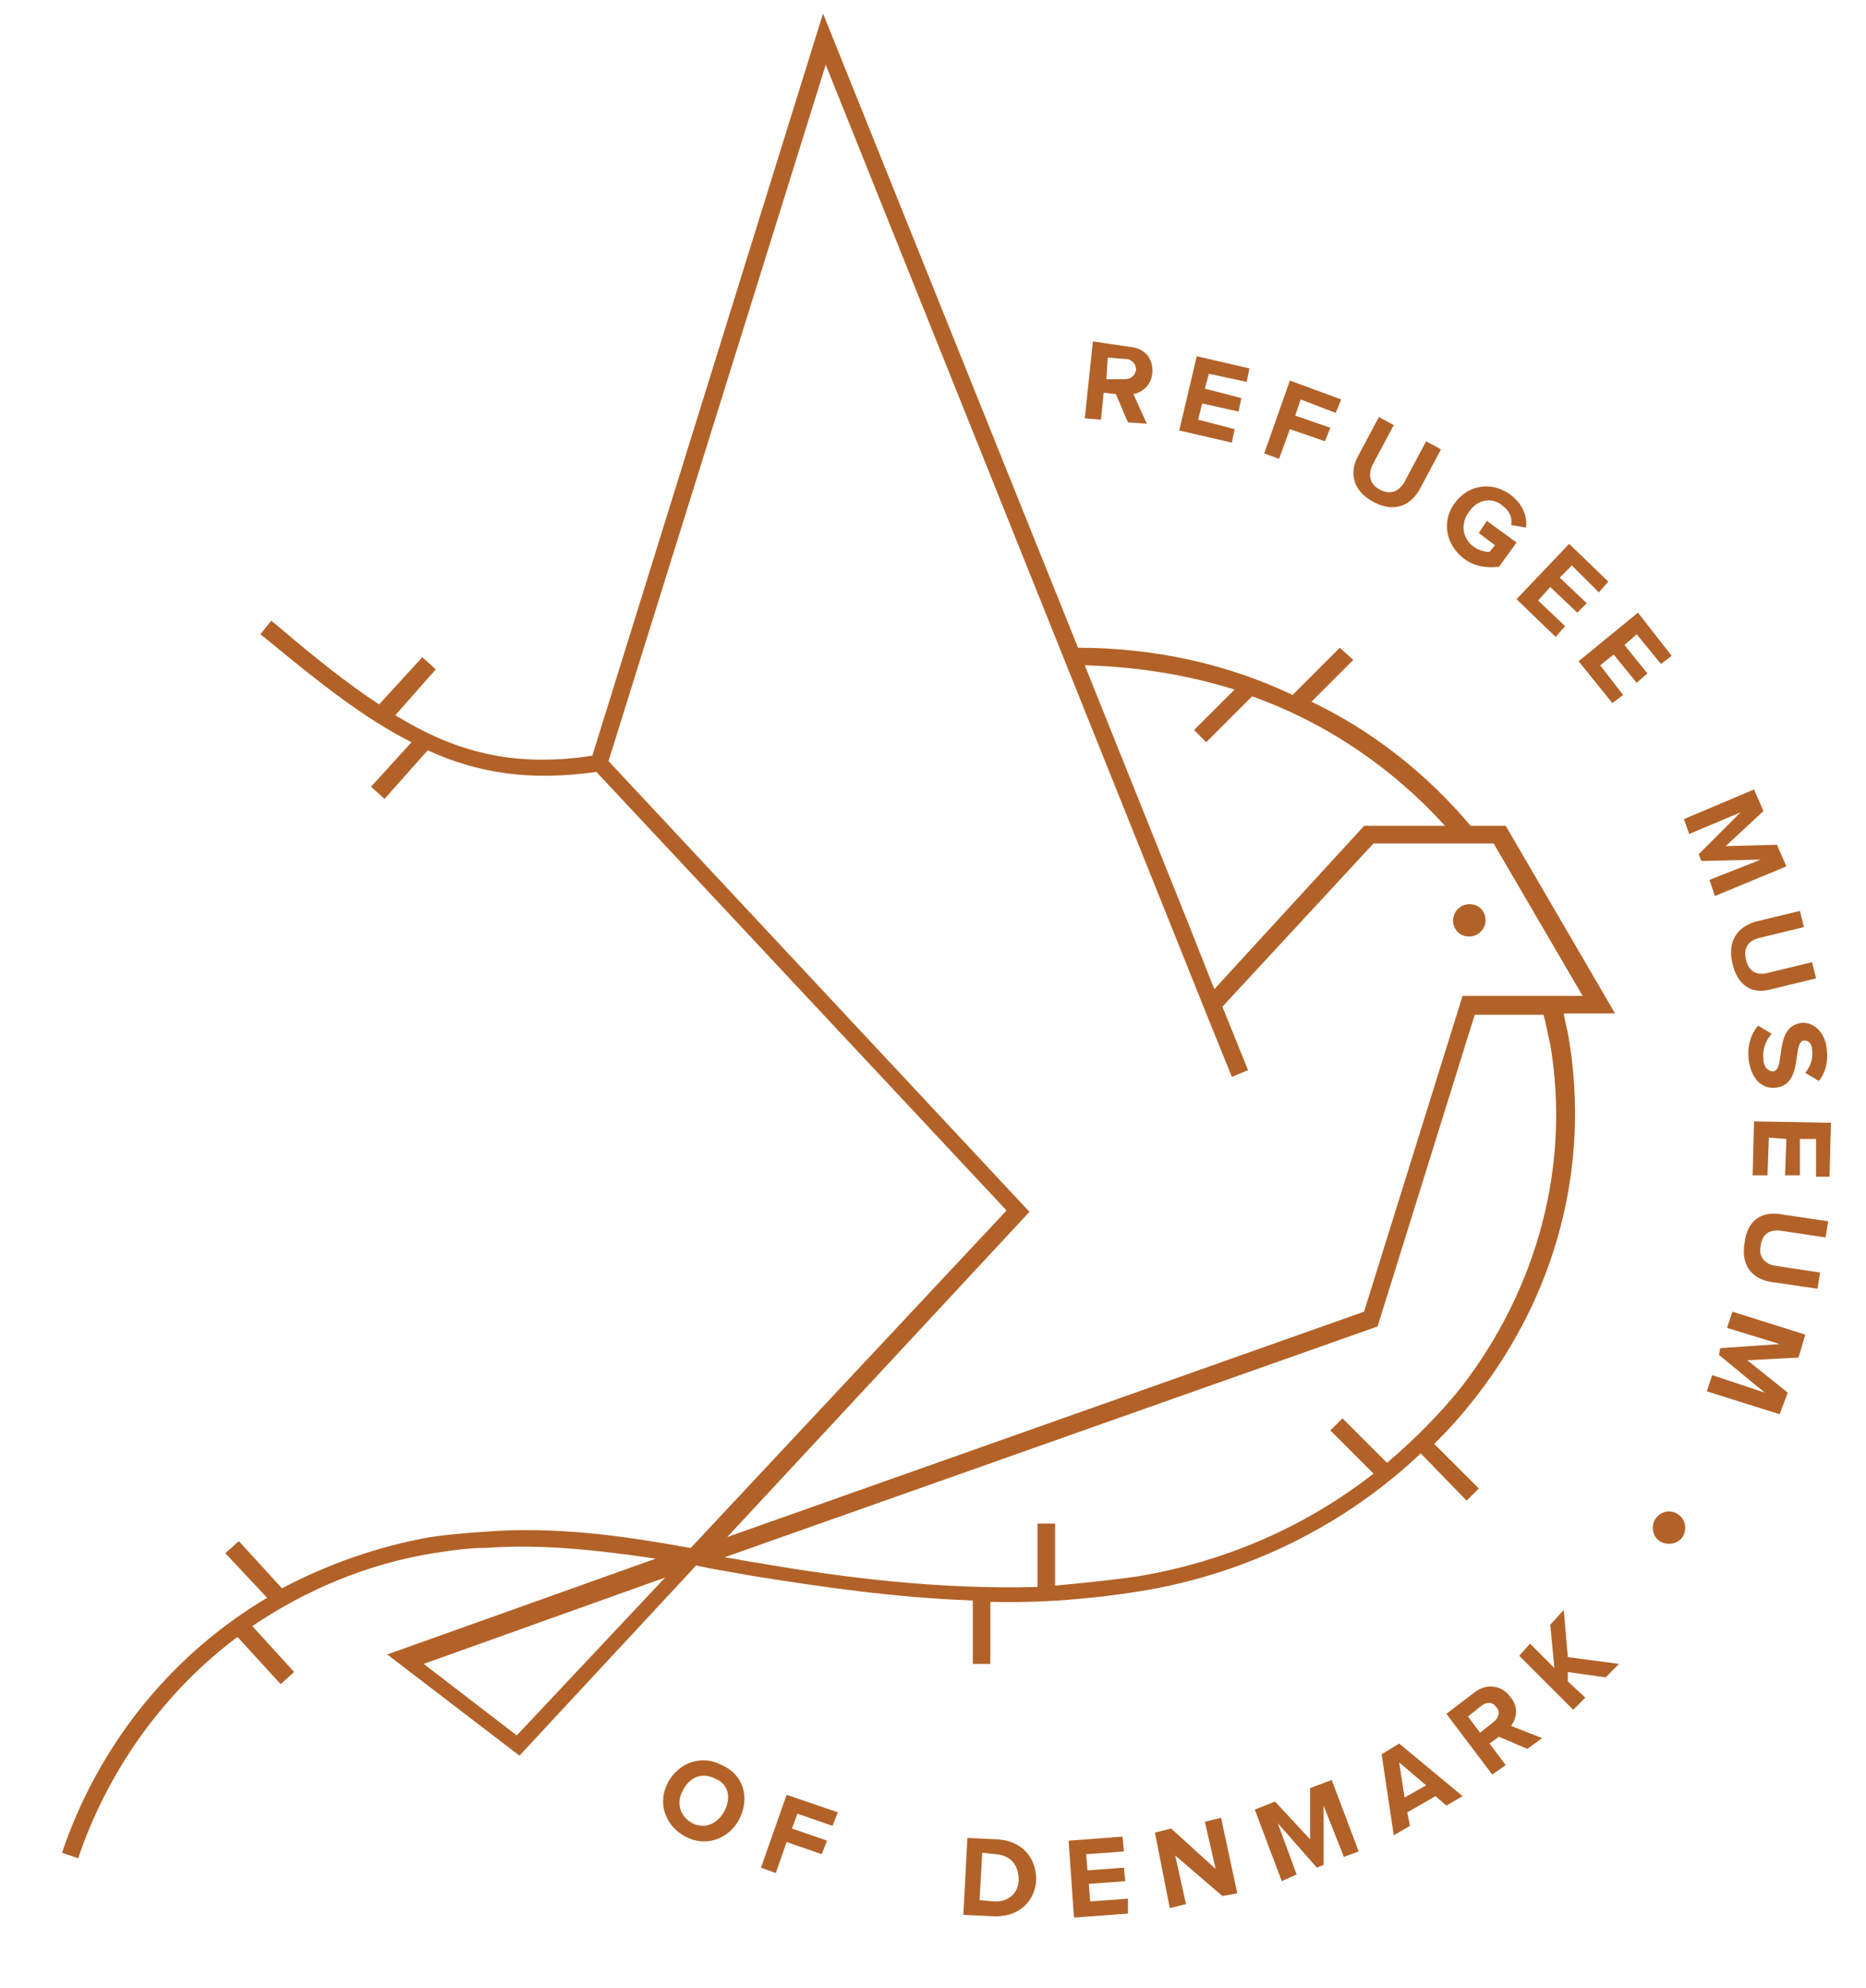 <?xml version="1.0" encoding="utf-8"?>
<!-- Generator: Adobe Illustrator 23.0.3, SVG Export Plug-In . SVG Version: 6.00 Build 0)  -->
<svg version="1.1" id="Layer_1" xmlns="http://www.w3.org/2000/svg" xmlns:xlink="http://www.w3.org/1999/xlink" x="0px" y="0px"
	 viewBox="0 0 138.3 147.3" style="enable-background:new 0 0 138.3 147.3;" xml:space="preserve">
<style type="text/css">
	.st0{fill:#B26228;}
</style>
<g>
	<path class="st0" d="M108.9,69.4c0.6,0,1.2-0.5,1.2-1.2s-0.5-1.2-1.2-1.2c-0.6,0-1.2,0.5-1.2,1.2S108.2,69.4,108.9,69.4z"/>
	<path class="st0" d="M81.8,29.1l0.9,0.1l0.9,2.1l1.4,0.1L84,29.2c0.6-0.1,1.3-0.6,1.4-1.5c0.1-1.1-0.5-1.9-1.7-2L81,25.3L80.4,31
		l1.2,0.1L81.8,29.1z M82.1,26.5l1.3,0.1c0.5,0,0.8,0.4,0.8,0.8c-0.1,0.5-0.4,0.7-0.9,0.7L82,28.1L82.1,26.5z"/>
	<polygon class="st0" points="91.5,31.8 88.8,31.1 89.1,29.9 91.8,30.5 92,29.5 89.3,28.8 89.6,27.7 92.4,28.3 92.6,27.3 88.7,26.4 
		87.4,31.9 91.3,32.8 	"/>
	<polygon class="st0" points="95.6,31.8 98.2,32.7 98.6,31.7 96,30.8 96.4,29.6 99,30.6 99.4,29.6 95.6,28.2 93.7,33.6 94.8,34 	"/>
	<path class="st0" d="M101.8,37.2c1.5,0.8,2.7,0.3,3.4-0.9l1.6-3l-1.1-0.6l-1.6,3c-0.4,0.7-1,1-1.8,0.6c-0.8-0.4-0.9-1.1-0.6-1.8
		l1.6-3l-1.1-0.6l-1.6,3C100,35.1,100.3,36.4,101.8,37.2z"/>
	<path class="st0" d="M108.5,41.4c0.8,0.6,1.7,0.7,2.6,0.6l1.3-1.8l-2.2-1.6l-0.6,0.9l1.2,0.9l-0.4,0.5c-0.3,0-0.8-0.1-1.2-0.4
		c-0.8-0.6-1-1.7-0.3-2.6c0.6-0.9,1.7-1.1,2.5-0.4c0.5,0.4,0.7,0.9,0.6,1.4l1.1,0.2c0.1-0.8-0.2-1.7-1.1-2.4c-1.3-1-3.1-0.9-4.2,0.6
		C106.8,38.7,107.2,40.4,108.5,41.4z"/>
	<polygon class="st0" points="115.3,47.2 116,46.4 114,44.5 114.9,43.5 116.9,45.4 117.6,44.7 115.6,42.8 116.5,41.9 118.5,43.9 
		119.2,43.1 116.3,40.3 112.4,44.4 	"/>
	<polygon class="st0" points="121.3,47 123.1,49.2 123.9,48.6 121.4,45.4 117,49 119.5,52.1 120.3,51.5 118.6,49.3 119.6,48.5 
		121.3,50.6 122.1,49.9 120.4,47.8 	"/>
	<polygon class="st0" points="126.7,65.2 127.1,66.4 132.4,64.2 131.7,62.6 127.9,62.7 130.7,60.1 130,58.5 124.8,60.7 125.2,61.8 
		129,60.2 125.9,63.3 126.1,63.8 130.5,63.7 	"/>
	<path class="st0" d="M128.4,71.4c0.4,1.7,1.5,2.3,2.9,1.9l3.3-0.8l-0.3-1.2l-3.3,0.8c-0.8,0.2-1.4-0.1-1.6-1
		c-0.2-0.9,0.2-1.4,1-1.6l3.3-0.8l-0.3-1.2l-3.3,0.8C128.8,68.7,128,69.7,128.4,71.4z"/>
	<path class="st0" d="M131.4,79.4c-0.3,0-0.7-0.3-0.7-0.9c-0.1-0.8,0.2-1.4,0.6-1.9l-1-0.6c-0.5,0.6-0.8,1.4-0.7,2.5
		c0.2,1.5,1,2.2,2,2.1c2.1-0.2,1.2-3.4,2.1-3.5c0.3,0,0.6,0.2,0.6,0.7c0.1,0.6-0.1,1.2-0.5,1.7l1,0.6c0.5-0.6,0.7-1.4,0.6-2.3
		c-0.1-1.3-1-2.1-1.9-2C131.4,76.1,132.4,79.3,131.4,79.4z"/>
	<polygon class="st0" points="130,83.1 129.9,87.1 131,87.1 131.1,84.3 132.4,84.4 132.3,87.1 133.4,87.1 133.4,84.4 134.6,84.4 
		134.6,87.2 135.6,87.2 135.7,83.2 	"/>
	<path class="st0" d="M129.3,92.1c-0.3,1.7,0.6,2.7,2,2.9l3.4,0.5l0.2-1.2l-3.3-0.5c-0.8-0.1-1.3-0.7-1.1-1.5
		c0.1-0.9,0.7-1.2,1.5-1.1l3.3,0.5l0.2-1.2l-3.4-0.5C130.6,89.7,129.5,90.4,129.3,92.1z"/>
	<polygon class="st0" points="128,98.4 131.9,99.6 127.5,99.9 127.4,100.4 130.8,103.2 126.9,101.9 126.5,103.1 131.9,104.8 
		132.5,103.2 129.5,100.8 133.3,100.6 133.8,98.9 128.4,97.2 	"/>
	<path class="st0" d="M53.5,130.8c-1.5-0.8-3.2-0.2-4,1.3c-0.8,1.5-0.2,3.2,1.3,4c1.5,0.8,3.2,0.2,4-1.3
		C55.6,133.2,55.1,131.5,53.5,130.8z M53.7,134.2c-0.5,0.9-1.4,1.4-2.4,0.9c-0.9-0.5-1.2-1.5-0.7-2.4c0.5-1,1.4-1.4,2.4-0.9
		C54,132.2,54.2,133.2,53.7,134.2z"/>
	<polygon class="st0" points="56.4,138.4 57.5,138.8 58.3,136.5 60.9,137.4 61.3,136.4 58.7,135.5 59.1,134.4 61.7,135.3 
		62.1,134.3 58.3,133 	"/>
	<path class="st0" d="M73.9,136.3l-2.2-0.1l-0.3,5.7l2.2,0.1c1.8,0.1,3.1-1,3.2-2.7C76.8,137.6,75.7,136.4,73.9,136.3z M73.6,140.9
		l-1-0.1l0.2-3.5l1,0.1c1.2,0.1,1.7,0.9,1.7,1.9C75.5,140.2,74.8,141,73.6,140.9z"/>
	<polygon class="st0" points="80.8,140.9 80.7,139.6 83.4,139.4 83.3,138.4 80.6,138.6 80.5,137.4 83.3,137.2 83.2,136.1 
		79.2,136.4 79.6,142.1 83.6,141.8 83.6,140.7 	"/>
	<polygon class="st0" points="89.3,135 90.1,138.5 86.8,135.5 85.6,135.8 86.7,141.4 87.9,141.1 87.1,137.5 90.6,140.5 91.7,140.3 
		90.5,134.7 	"/>
	<polygon class="st0" points="97.1,132.5 97.1,136.3 94.5,133.5 93,134.1 95,139.4 96.1,138.9 94.7,135.1 97.6,138.4 98.1,138.2 
		98.1,133.8 99.6,137.6 100.7,137.2 98.7,131.9 	"/>
	<path class="st0" d="M102.4,130l0.9,6l1.2-0.7l-0.2-1l2.1-1.2l0.8,0.7l1.2-0.7l-4.7-3.9L102.4,130z M104.1,133.2l-0.4-2.6l2,1.7
		L104.1,133.2z"/>
	<path class="st0" d="M111.9,125.7c-0.6-0.8-1.7-1-2.6-0.3l-2.1,1.6l3.4,4.5l1-0.7l-1.2-1.6l0.7-0.5l2.1,0.9l1.1-0.8l-2.3-0.9
		C112.4,127.3,112.6,126.5,111.9,125.7z M110.7,127.6l-1,0.8l-0.9-1.2l1-0.8c0.4-0.3,0.8-0.3,1.1,0.1
		C111.2,126.8,111.1,127.3,110.7,127.6z"/>
	<polygon class="st0" points="115.9,119.3 114.9,120.4 115.2,123.6 113.4,121.8 112.6,122.7 116.6,126.7 117.5,125.8 116.2,124.6 
		116.2,123.9 119,124.3 120,123.3 116.2,122.8 	"/>
	<path class="st0" d="M123.7,112c-0.6,0-1.2,0.5-1.2,1.2s0.5,1.2,1.2,1.2s1.2-0.5,1.2-1.2S124.3,112,123.7,112z"/>
	<path class="st0" d="M108.7,111.2l0.9-0.9l-3.3-3.3c1.1-1.1,2.1-2.2,3.1-3.5c6-7.7,8.4-17.1,6.9-26.4c-0.1-0.7-0.3-1.3-0.4-2l3.8,0
		l-8.1-13.9h-2.6c-3.2-3.8-7.2-7-11.8-9.2l3.1-3.1L99.3,48l-3.5,3.5C91,49.2,85.5,48,79.9,48L61,1L43.9,56
		C38,56.9,33.7,55.7,29.3,53l3-3.4l-1-0.9l-3.2,3.5c-2.3-1.5-4.8-3.5-7.5-5.8l-0.5-0.4l-0.8,1l0.5,0.4c4,3.3,7.3,5.9,10.7,7.6
		l-3,3.3l1,0.9l3.2-3.6c3.7,1.7,7.6,2.3,12.5,1.6l30.4,32.5l-23.4,25l-0.1,0c-4.9-0.9-10-1.6-15.1-1.2c-1.4,0.1-2.7,0.2-4.1,0.4
		c-3.9,0.7-7.6,2-11,3.8l-3.2-3.5l-1,0.9l3.1,3.3c-6.9,4.1-12.2,10.5-15,18.3l-0.2,0.6l1.2,0.4l0.2-0.6c2.3-6.4,6.4-11.9,11.6-15.8
		l3.2,3.5l1-0.9l-3.1-3.4c4-2.7,8.5-4.6,13.4-5.4c1.3-0.2,2.6-0.4,4-0.4c4.2-0.3,8.4,0.2,12.5,0.8l-19.9,7.1l9.8,7.5l13.1-14.1
		c0.3,0.1,0.6,0.1,0.9,0.2c1.1,0.2,2.3,0.4,3.4,0.6c5,0.8,10.5,1.6,16.2,1.8l0,4.7l1.3,0l0-4.6c3.7,0.1,7.5-0.2,11.2-0.8
		c7.9-1.3,15.1-4.9,20.7-10.2L108.7,111.2z M91.5,51.1l-3,3l0.9,0.9l3.4-3.4c5.6,2,10.5,5.4,14.3,9.6h-6L90,73.3l-1.9-4.8l0,0
		l-7.7-19.2C84.2,49.4,88,50,91.5,51.1z M76.3,89.8L45.1,56.4L61.2,4.8l28.4,70.8l0,0l1.7,4.2l1.2-0.5l-1.9-4.7l11.2-12.1h8.9
		l6.6,11.3l-8.9,0l-7.3,23.4l-47.2,16.7L76.3,89.8z M38.3,128.6l-6.9-5.3l17.9-6.4L38.3,128.6z M102.8,108.4l-3.3-3.3l-0.9,0.9
		l3.2,3.2c-5,3.9-10.9,6.5-17.4,7.6c-2,0.3-4.1,0.5-6.2,0.7l0-4.6l-1.3,0l0,4.7c-7.3,0.2-14.5-0.7-20.8-1.8
		c-0.8-0.1-1.6-0.3-2.4-0.4l48.1-17l0.3-0.1l7.2-23.1l5.1,0c0.2,0.7,0.3,1.4,0.5,2.2c1.5,8.9-0.9,18-6.6,25.4
		C106.7,104.8,104.8,106.7,102.8,108.4z"/>
</g>
</svg>
